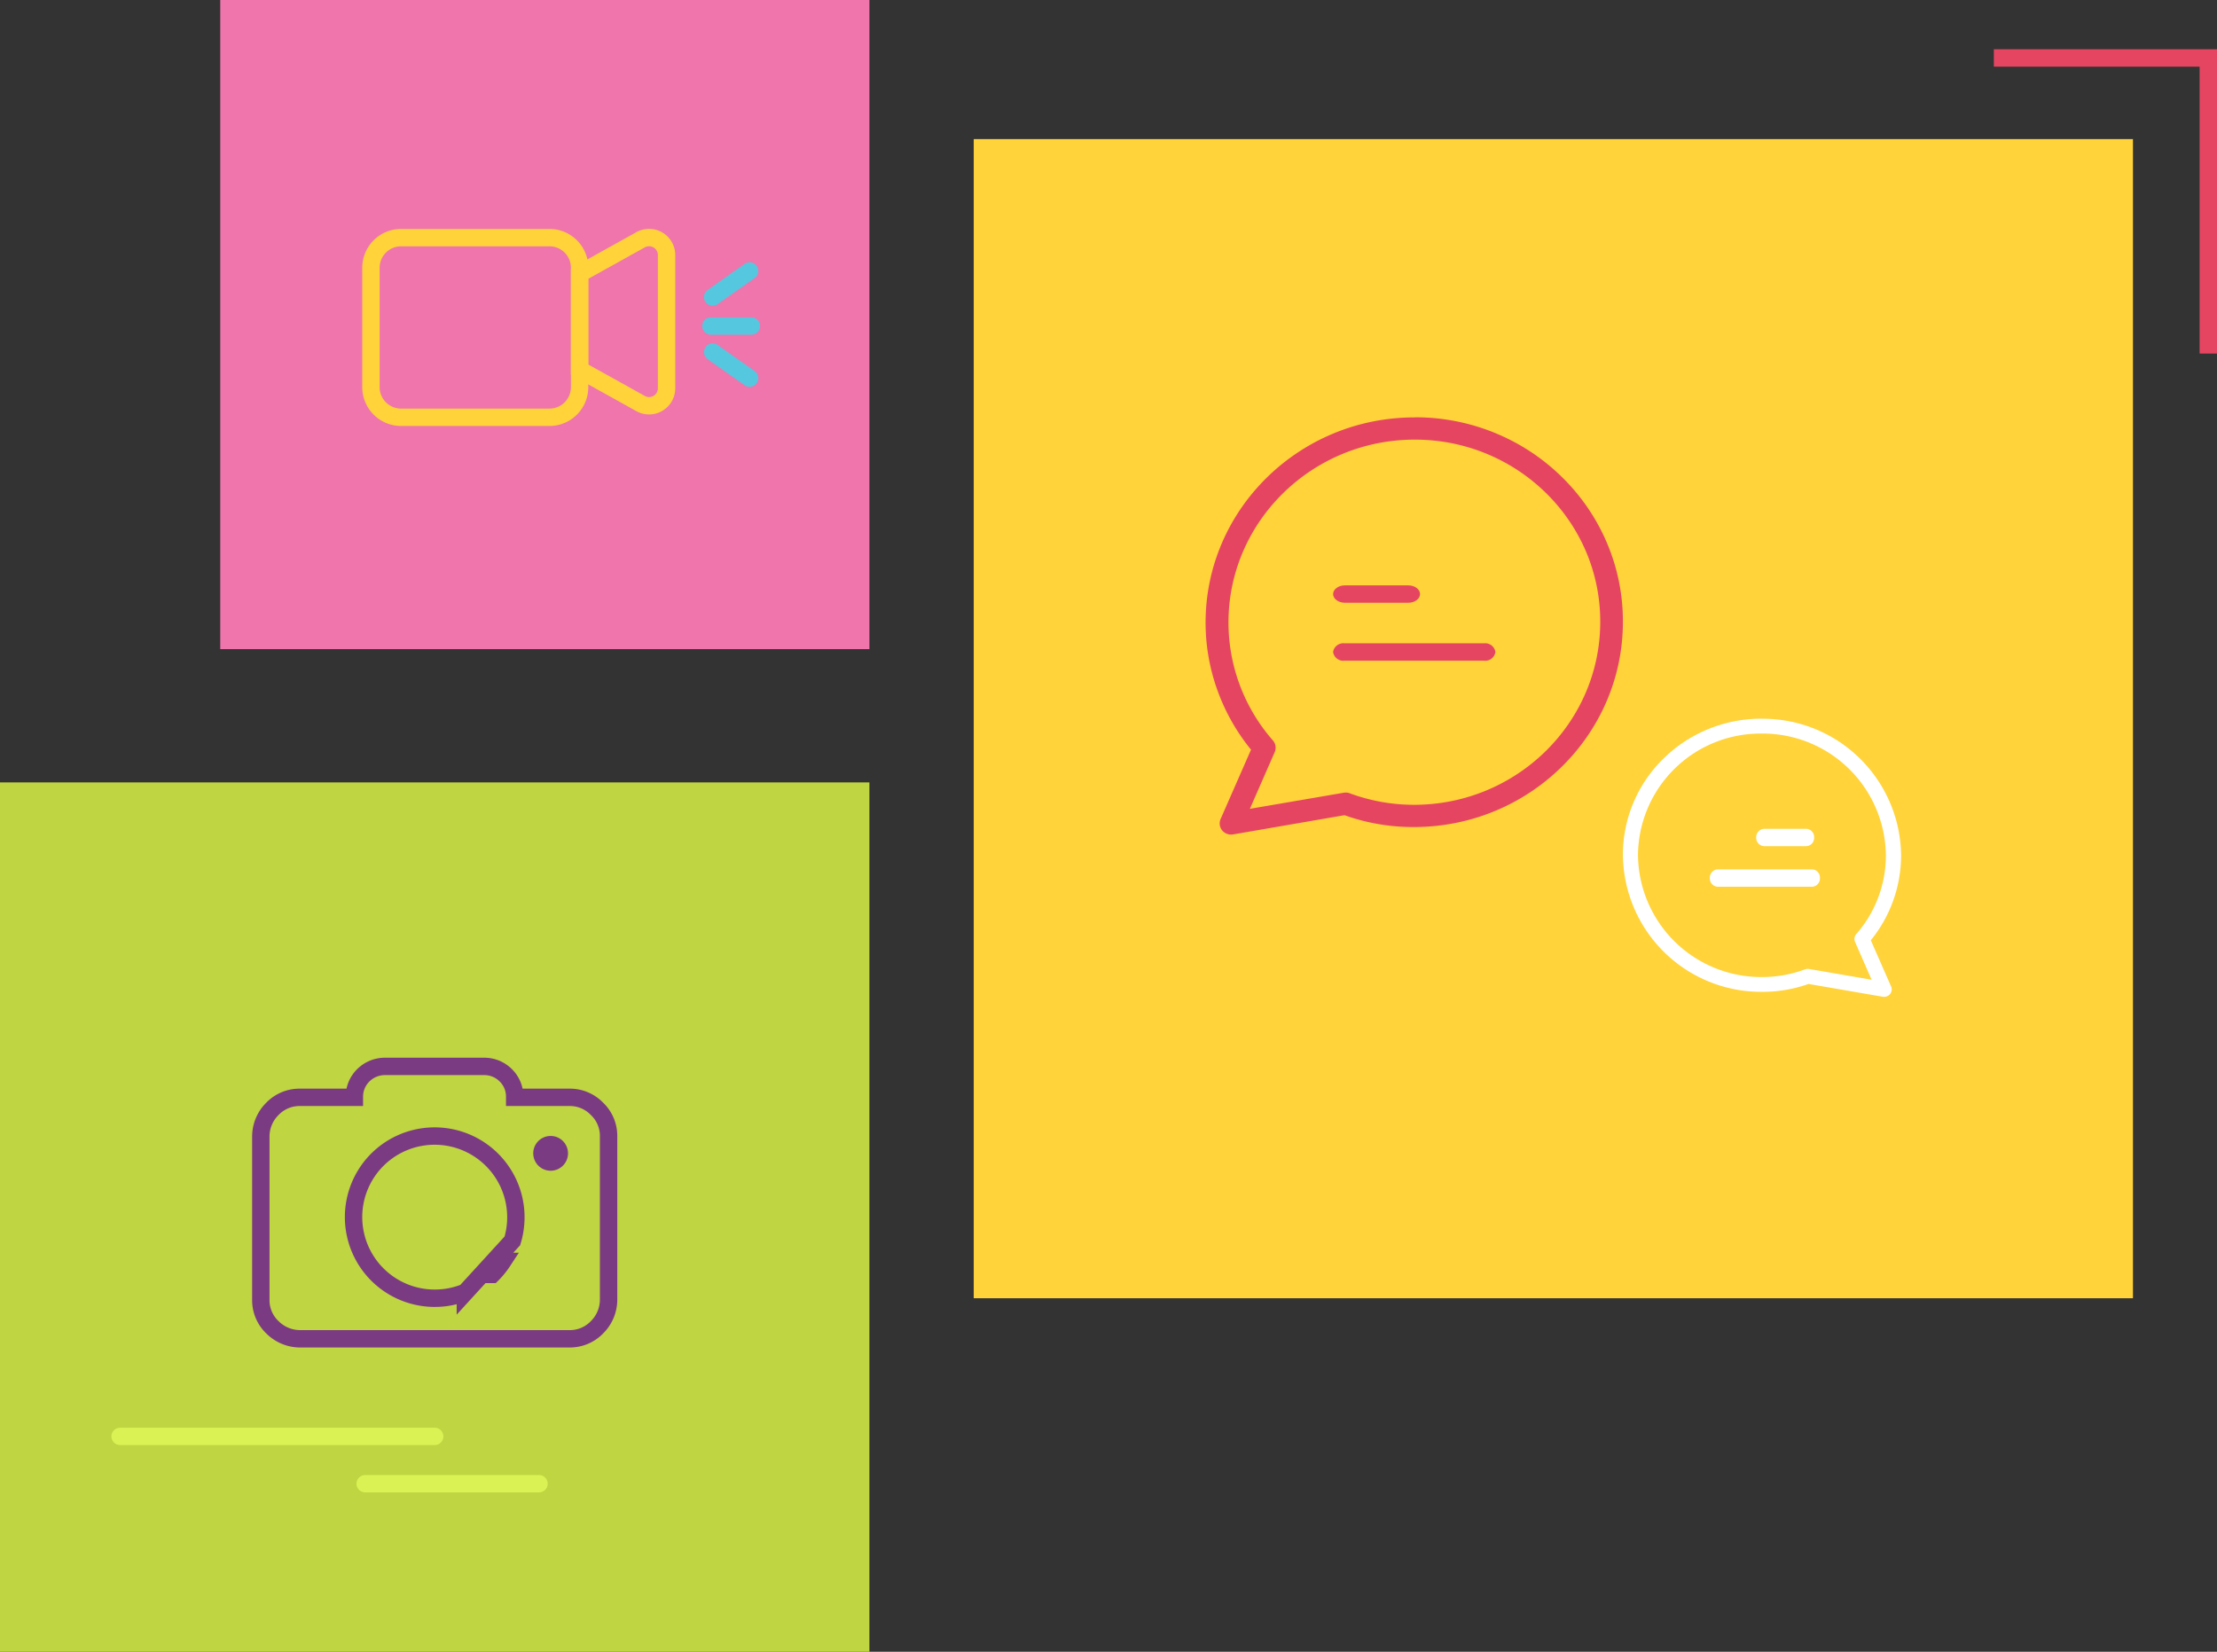 <svg xmlns="http://www.w3.org/2000/svg" xmlns:xlink="http://www.w3.org/1999/xlink" width="382.5" height="285" viewBox="0 0 382.5 285"><rect x="0" y="0" width="382.5" height="285" fill="#333333" stroke="none"/><defs><clipPath id="a"><path d="M0,0H72V72H0Z" fill="none"/></clipPath><clipPath id="b"><path d="M0,0H-48V48H0Z" fill="none"/></clipPath></defs><g transform="translate(-968 -68)"><g transform="translate(1136 78)"><rect width="200" height="200" transform="translate(0 14)" fill="#ffd339"/><g transform="translate(40 62)"><path d="M0,0H72V72H0Z" fill="none"/><g clip-path="url(#a)"><path d="M4.406,72a1.97,1.97,0,0,1-.791-.16,1.908,1.908,0,0,1-1.022-2.527L7.838,57.352a34.971,34.971,0,0,1-5.82-10.316A34.417,34.417,0,0,1,0,35.418C0,15.9,16.171.019,36.049.019c.06,0,.1,0,.118-.019A36.173,36.173,0,0,1,50.284,2.85a35.786,35.786,0,0,1,11.474,7.734,35.084,35.084,0,0,1,7.511,11.142A34.469,34.469,0,0,1,72,35.3c0,19.519-16.172,35.4-36.05,35.4h-.163a35.183,35.183,0,0,1-11.821-2.045L4.735,71.975A2.167,2.167,0,0,1,4.406,72ZM36.143,3.857h-.074c-17.711,0-32.12,14.149-32.12,31.54A30.886,30.886,0,0,0,11.61,55.751a1.92,1.92,0,0,1,.315,2.026l-4.283,9.78,16.187-2.777a2.251,2.251,0,0,1,.366-.031,1.793,1.793,0,0,1,.676.127,31.983,31.983,0,0,0,11.1,1.986c17.711,0,32.12-14.157,32.12-31.559v-.116C68.071,17.912,53.739,3.858,36.143,3.858Z" fill="#e64561"/><path d="M12.973,0H2.027C.912,0,0,.675,0,1.5S.912,3,2.027,3H12.973C14.088,3,15,2.325,15,1.5S14.088,0,12.973,0" transform="translate(22 29)" fill="#e64561"/><path d="M26.056,0H1.944A1.772,1.772,0,0,0,0,1.5,1.772,1.772,0,0,0,1.944,3H26.056A1.772,1.772,0,0,0,28,1.5,1.772,1.772,0,0,0,26.056,0" transform="translate(22 39)" fill="#e64561"/></g></g><g transform="translate(160 114)"><path d="M0,0H-48V48H0Z" fill="none"/><g clip-path="url(#b)"><path d="M-2.935,48a1.3,1.3,0,0,0,.525-.107,1.265,1.265,0,0,0,.7-.7,1.257,1.257,0,0,0-.015-.983l-3.5-7.973A23.259,23.259,0,0,0,0,23.612,23.846,23.846,0,0,0-24.033.013c-.04,0-.066,0-.078-.013a24.114,24.114,0,0,0-9.411,1.9,23.857,23.857,0,0,0-7.649,5.156A23.139,23.139,0,0,0-48,23.535a23.846,23.846,0,0,0,24.033,23.6h.116a23.451,23.451,0,0,0,7.874-1.363l12.821,2.211A1.439,1.439,0,0,0-2.935,48ZM-24.1,2.571h.051A21.247,21.247,0,0,1-2.633,23.6,20.5,20.5,0,0,1-4.1,31.225,20.448,20.448,0,0,1-7.74,37.167a1.278,1.278,0,0,0-.21,1.35l2.855,6.521-10.792-1.852a1.537,1.537,0,0,0-.242-.02,1.2,1.2,0,0,0-.452.085,21.309,21.309,0,0,1-7.4,1.325,21.253,21.253,0,0,1-21.413-21.04v-.077A21.134,21.134,0,0,1-24.1,2.572Z" fill="#fff"/><path d="M-8.649,0h7.3A1.436,1.436,0,0,1,0,1.5,1.436,1.436,0,0,1-1.351,3h-7.3A1.436,1.436,0,0,1-10,1.5,1.436,1.436,0,0,1-8.649,0" transform="translate(-15 19)" fill="#fff"/><path d="M-17.681,0H-1.319A1.423,1.423,0,0,1,0,1.5,1.423,1.423,0,0,1-1.319,3H-17.681A1.423,1.423,0,0,1-19,1.5,1.423,1.423,0,0,1-17.681,0" transform="translate(-14 26)" fill="#fff"/></g></g><path d="M0-51H37V0" transform="translate(176 51)" fill="none" stroke="#e64561" stroke-miterlimit="10" stroke-width="3"/></g><g transform="translate(968 203)"><rect width="150" height="150" fill="#bfd541"/><path d="M0,.5H54.284" transform="translate(20.716 112.337)" fill="none" stroke="#daf254" stroke-linecap="round" stroke-miterlimit="10" stroke-width="3"/><path d="M.5,1h30" transform="translate(62.5 120)" fill="none" stroke="#daf254" stroke-linecap="round" stroke-miterlimit="10" stroke-width="3"/><path d="M53.27,47H6.73A6.779,6.779,0,0,1,2,45.014,6.429,6.429,0,0,1,0,40.3V12.034A6.714,6.714,0,0,1,2,7.322,6.49,6.49,0,0,1,6.73,5.336h9.41V5.222a5.173,5.173,0,0,1,1.54-3.689A5.293,5.293,0,0,1,21.445,0h17.11a5.223,5.223,0,0,1,3.707,1.533A5.117,5.117,0,0,1,43.8,5.222v.114H53.27A6.49,6.49,0,0,1,58,7.322a6.429,6.429,0,0,1,2,4.712V40.3a6.717,6.717,0,0,1-2,4.711A6.49,6.49,0,0,1,53.27,47Z" transform="translate(45 49)" fill="none" stroke="#7b3b83" stroke-miterlimit="10" stroke-width="3"/><path d="M14,28A14,14,0,0,1,4.1,4.1a14.015,14.015,0,0,1,23.3,14l-8.112,8.869A13.937,13.937,0,0,1,14,28Zm9.916-4.112h0l1.823-2.239A14.145,14.145,0,0,1,23.916,23.888Z" transform="translate(61 61)" fill="none" stroke="#7b3b83" stroke-miterlimit="10" stroke-width="3"/><path d="M6,3A3,3,0,1,1,3,0,3,3,0,0,1,6,3Z" transform="translate(92 61)" fill="#7b3b83"/></g><g transform="translate(1006 68)"><rect width="112" height="112" fill="#ef75ac"/><g transform="translate(26 41)"><path d="M30.841,31H5.159A5.2,5.2,0,0,1,0,25.789V5.212A5.2,5.2,0,0,1,5.159,0H30.841A5.2,5.2,0,0,1,36,5.212V25.789A5.2,5.2,0,0,1,30.841,31Z" fill="none" stroke="#ffd339" stroke-miterlimit="10" stroke-width="3"/><path d="M10.48.393,0,6.221V22.779l10.48,5.827A3.015,3.015,0,0,0,15,26.093V2.907A3.015,3.015,0,0,0,10.48.393Z" transform="translate(36)" fill="none" stroke="#ffd339" stroke-miterlimit="10" stroke-width="3"/></g><path d="M0,.25H7" transform="translate(84.64 56)" fill="none" stroke="#55c7df" stroke-linecap="round" stroke-miterlimit="10" stroke-width="3"/><path d="M0,4.5,6.383,0" transform="translate(84.948 46.749)" fill="none" stroke="#55c7df" stroke-linecap="round" stroke-miterlimit="10" stroke-width="3"/><path d="M0,0,6.383,4.5" transform="translate(84.948 60.749)" fill="none" stroke="#55c7df" stroke-linecap="round" stroke-miterlimit="10" stroke-width="3"/></g></g></svg>